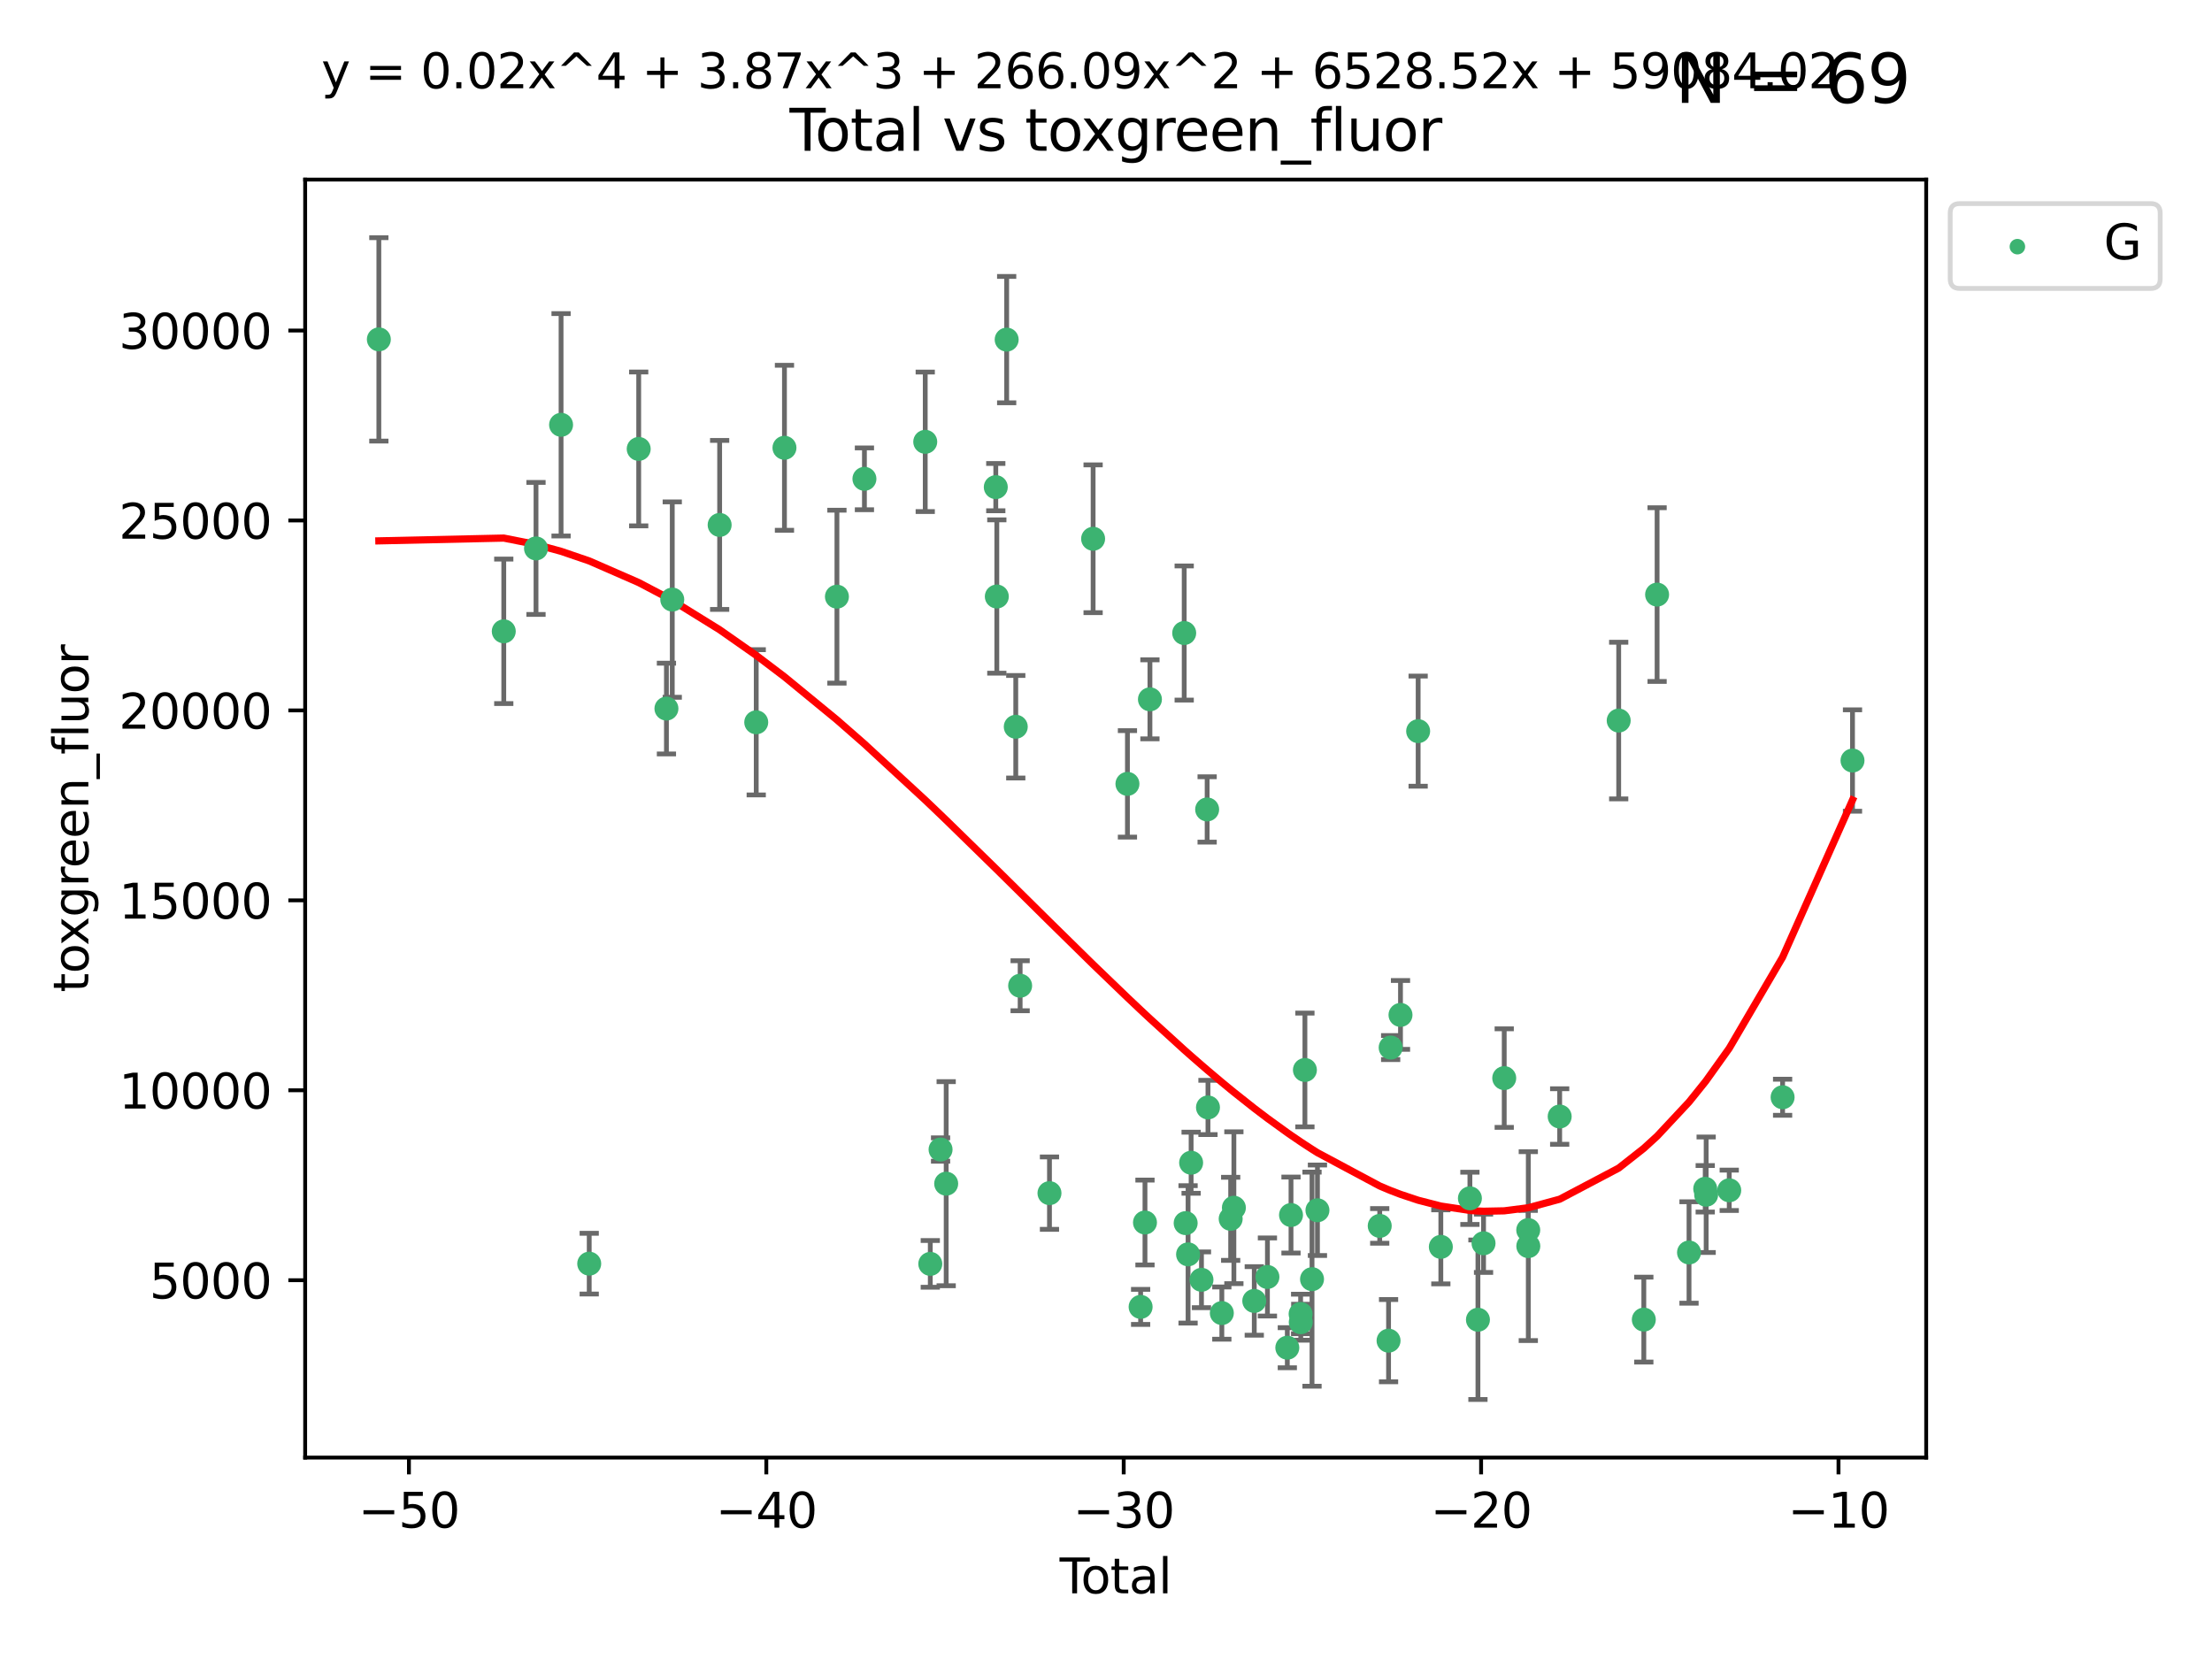 <?xml version="1.0" encoding="utf-8" standalone="no"?>
<!DOCTYPE svg PUBLIC "-//W3C//DTD SVG 1.1//EN"
  "http://www.w3.org/Graphics/SVG/1.1/DTD/svg11.dtd">
<svg xmlns:xlink="http://www.w3.org/1999/xlink" width="460.8pt" height="345.6pt" viewBox="0 0 460.8 345.6" xmlns="http://www.w3.org/2000/svg" version="1.1">
 <defs>
  <style type="text/css">*{stroke-linejoin: round; stroke-linecap: butt}</style>
 </defs>
 <g id="figure_1">
  <g id="patch_1">
   <path d="M 0 345.6 
L 460.8 345.6 
L 460.8 0 
L 0 0 
z
" style="fill: #ffffff"/>
  </g>
  <g id="axes_1">
   <g id="patch_2">
    <path d="M 63.571 303.64 
L 401.26 303.64 
L 401.26 37.411 
L 63.571 37.411 
z
" style="fill: #ffffff"/>
   </g>
   <g id="PathCollection_1">
    <defs>
     <path id="md98473742a" d="M 0 1.118 
C 0.297 1.118 0.581 1 0.791 0.791 
C 1 0.581 1.118 0.297 1.118 0 
C 1.118 -0.297 1 -0.581 0.791 -0.791 
C 0.581 -1 0.297 -1.118 0 -1.118 
C -0.297 -1.118 -0.581 -1 -0.791 -0.791 
C -1 -0.581 -1.118 -0.297 -1.118 0 
C -1.118 0.297 -1 0.581 -0.791 0.791 
C -0.581 1 -0.297 1.118 0 1.118 
z
" style="stroke: #3cb371"/>
    </defs>
    <g clip-path="url(#p6c7a9bb465)">
     <use xlink:href="#md98473742a" x="78.921" y="70.697" style="fill: #3cb371; stroke: #3cb371"/>
     <use xlink:href="#md98473742a" x="104.945" y="131.515" style="fill: #3cb371; stroke: #3cb371"/>
     <use xlink:href="#md98473742a" x="111.661" y="114.247" style="fill: #3cb371; stroke: #3cb371"/>
     <use xlink:href="#md98473742a" x="116.882" y="88.495" style="fill: #3cb371; stroke: #3cb371"/>
     <use xlink:href="#md98473742a" x="122.745" y="263.244" style="fill: #3cb371; stroke: #3cb371"/>
     <use xlink:href="#md98473742a" x="133.054" y="93.519" style="fill: #3cb371; stroke: #3cb371"/>
     <use xlink:href="#md98473742a" x="138.83" y="147.608" style="fill: #3cb371; stroke: #3cb371"/>
     <use xlink:href="#md98473742a" x="140.045" y="124.902" style="fill: #3cb371; stroke: #3cb371"/>
     <use xlink:href="#md98473742a" x="149.915" y="109.353" style="fill: #3cb371; stroke: #3cb371"/>
     <use xlink:href="#md98473742a" x="157.537" y="150.469" style="fill: #3cb371; stroke: #3cb371"/>
     <use xlink:href="#md98473742a" x="163.418" y="93.281" style="fill: #3cb371; stroke: #3cb371"/>
     <use xlink:href="#md98473742a" x="174.347" y="124.296" style="fill: #3cb371; stroke: #3cb371"/>
     <use xlink:href="#md98473742a" x="180.076" y="99.749" style="fill: #3cb371; stroke: #3cb371"/>
     <use xlink:href="#md98473742a" x="192.744" y="92.039" style="fill: #3cb371; stroke: #3cb371"/>
     <use xlink:href="#md98473742a" x="193.795" y="263.288" style="fill: #3cb371; stroke: #3cb371"/>
     <use xlink:href="#md98473742a" x="195.937" y="239.466" style="fill: #3cb371; stroke: #3cb371"/>
     <use xlink:href="#md98473742a" x="197.107" y="246.582" style="fill: #3cb371; stroke: #3cb371"/>
     <use xlink:href="#md98473742a" x="207.44" y="101.477" style="fill: #3cb371; stroke: #3cb371"/>
     <use xlink:href="#md98473742a" x="207.655" y="124.265" style="fill: #3cb371; stroke: #3cb371"/>
     <use xlink:href="#md98473742a" x="209.708" y="70.746" style="fill: #3cb371; stroke: #3cb371"/>
     <use xlink:href="#md98473742a" x="211.603" y="151.397" style="fill: #3cb371; stroke: #3cb371"/>
     <use xlink:href="#md98473742a" x="212.514" y="205.347" style="fill: #3cb371; stroke: #3cb371"/>
     <use xlink:href="#md98473742a" x="218.625" y="248.554" style="fill: #3cb371; stroke: #3cb371"/>
     <use xlink:href="#md98473742a" x="227.715" y="112.237" style="fill: #3cb371; stroke: #3cb371"/>
     <use xlink:href="#md98473742a" x="234.867" y="163.297" style="fill: #3cb371; stroke: #3cb371"/>
     <use xlink:href="#md98473742a" x="237.612" y="272.248" style="fill: #3cb371; stroke: #3cb371"/>
     <use xlink:href="#md98473742a" x="238.521" y="254.672" style="fill: #3cb371; stroke: #3cb371"/>
     <use xlink:href="#md98473742a" x="239.552" y="145.683" style="fill: #3cb371; stroke: #3cb371"/>
     <use xlink:href="#md98473742a" x="246.69" y="131.87" style="fill: #3cb371; stroke: #3cb371"/>
     <use xlink:href="#md98473742a" x="246.995" y="254.801" style="fill: #3cb371; stroke: #3cb371"/>
     <use xlink:href="#md98473742a" x="247.498" y="261.306" style="fill: #3cb371; stroke: #3cb371"/>
     <use xlink:href="#md98473742a" x="248.132" y="242.216" style="fill: #3cb371; stroke: #3cb371"/>
     <use xlink:href="#md98473742a" x="250.289" y="266.605" style="fill: #3cb371; stroke: #3cb371"/>
     <use xlink:href="#md98473742a" x="251.47" y="168.62" style="fill: #3cb371; stroke: #3cb371"/>
     <use xlink:href="#md98473742a" x="251.643" y="230.701" style="fill: #3cb371; stroke: #3cb371"/>
     <use xlink:href="#md98473742a" x="254.53" y="273.537" style="fill: #3cb371; stroke: #3cb371"/>
     <use xlink:href="#md98473742a" x="256.372" y="253.906" style="fill: #3cb371; stroke: #3cb371"/>
     <use xlink:href="#md98473742a" x="257.041" y="251.593" style="fill: #3cb371; stroke: #3cb371"/>
     <use xlink:href="#md98473742a" x="261.288" y="271.005" style="fill: #3cb371; stroke: #3cb371"/>
     <use xlink:href="#md98473742a" x="264.028" y="266.018" style="fill: #3cb371; stroke: #3cb371"/>
     <use xlink:href="#md98473742a" x="268.172" y="280.752" style="fill: #3cb371; stroke: #3cb371"/>
     <use xlink:href="#md98473742a" x="268.941" y="253.111" style="fill: #3cb371; stroke: #3cb371"/>
     <use xlink:href="#md98473742a" x="270.942" y="273.724" style="fill: #3cb371; stroke: #3cb371"/>
     <use xlink:href="#md98473742a" x="270.973" y="275.443" style="fill: #3cb371; stroke: #3cb371"/>
     <use xlink:href="#md98473742a" x="271.837" y="222.895" style="fill: #3cb371; stroke: #3cb371"/>
     <use xlink:href="#md98473742a" x="273.319" y="266.474" style="fill: #3cb371; stroke: #3cb371"/>
     <use xlink:href="#md98473742a" x="274.449" y="252.122" style="fill: #3cb371; stroke: #3cb371"/>
     <use xlink:href="#md98473742a" x="287.421" y="255.377" style="fill: #3cb371; stroke: #3cb371"/>
     <use xlink:href="#md98473742a" x="289.262" y="279.285" style="fill: #3cb371; stroke: #3cb371"/>
     <use xlink:href="#md98473742a" x="289.699" y="218.227" style="fill: #3cb371; stroke: #3cb371"/>
     <use xlink:href="#md98473742a" x="291.75" y="211.426" style="fill: #3cb371; stroke: #3cb371"/>
     <use xlink:href="#md98473742a" x="295.426" y="152.313" style="fill: #3cb371; stroke: #3cb371"/>
     <use xlink:href="#md98473742a" x="300.153" y="259.745" style="fill: #3cb371; stroke: #3cb371"/>
     <use xlink:href="#md98473742a" x="306.209" y="249.634" style="fill: #3cb371; stroke: #3cb371"/>
     <use xlink:href="#md98473742a" x="307.883" y="274.926" style="fill: #3cb371; stroke: #3cb371"/>
     <use xlink:href="#md98473742a" x="309.049" y="258.998" style="fill: #3cb371; stroke: #3cb371"/>
     <use xlink:href="#md98473742a" x="313.358" y="224.588" style="fill: #3cb371; stroke: #3cb371"/>
     <use xlink:href="#md98473742a" x="318.359" y="256.243" style="fill: #3cb371; stroke: #3cb371"/>
     <use xlink:href="#md98473742a" x="318.374" y="259.592" style="fill: #3cb371; stroke: #3cb371"/>
     <use xlink:href="#md98473742a" x="324.91" y="232.59" style="fill: #3cb371; stroke: #3cb371"/>
     <use xlink:href="#md98473742a" x="337.204" y="150.105" style="fill: #3cb371; stroke: #3cb371"/>
     <use xlink:href="#md98473742a" x="342.437" y="274.898" style="fill: #3cb371; stroke: #3cb371"/>
     <use xlink:href="#md98473742a" x="345.204" y="123.865" style="fill: #3cb371; stroke: #3cb371"/>
     <use xlink:href="#md98473742a" x="351.854" y="260.916" style="fill: #3cb371; stroke: #3cb371"/>
     <use xlink:href="#md98473742a" x="355.23" y="247.646" style="fill: #3cb371; stroke: #3cb371"/>
     <use xlink:href="#md98473742a" x="355.424" y="248.886" style="fill: #3cb371; stroke: #3cb371"/>
     <use xlink:href="#md98473742a" x="360.232" y="247.962" style="fill: #3cb371; stroke: #3cb371"/>
     <use xlink:href="#md98473742a" x="371.349" y="228.579" style="fill: #3cb371; stroke: #3cb371"/>
     <use xlink:href="#md98473742a" x="385.911" y="158.432" style="fill: #3cb371; stroke: #3cb371"/>
    </g>
   </g>
   <g id="matplotlib.axis_1">
    <g id="xtick_1">
     <g id="line2d_1">
      <defs>
       <path id="m7bd69ab873" d="M 0 0 
L 0 3.5 
" style="stroke: #000000; stroke-width: 0.8"/>
      </defs>
      <g>
       <use xlink:href="#m7bd69ab873" x="85.187" y="303.64" style="stroke: #000000; stroke-width: 0.8"/>
      </g>
     </g>
     <g id="text_1">
      <!-- −50 -->
      <g transform="translate(74.634 318.238)scale(0.1 -0.1)">
       <defs>
        <path id="DejaVuSans-2212" d="M 678 2272 
L 4684 2272 
L 4684 1741 
L 678 1741 
L 678 2272 
z
" transform="scale(0.016)"/>
        <path id="DejaVuSans-35" d="M 691 4666 
L 3169 4666 
L 3169 4134 
L 1269 4134 
L 1269 2991 
Q 1406 3038 1543 3061 
Q 1681 3084 1819 3084 
Q 2600 3084 3056 2656 
Q 3513 2228 3513 1497 
Q 3513 744 3044 326 
Q 2575 -91 1722 -91 
Q 1428 -91 1123 -41 
Q 819 9 494 109 
L 494 744 
Q 775 591 1075 516 
Q 1375 441 1709 441 
Q 2250 441 2565 725 
Q 2881 1009 2881 1497 
Q 2881 1984 2565 2268 
Q 2250 2553 1709 2553 
Q 1456 2553 1204 2497 
Q 953 2441 691 2322 
L 691 4666 
z
" transform="scale(0.016)"/>
        <path id="DejaVuSans-30" d="M 2034 4250 
Q 1547 4250 1301 3770 
Q 1056 3291 1056 2328 
Q 1056 1369 1301 889 
Q 1547 409 2034 409 
Q 2525 409 2770 889 
Q 3016 1369 3016 2328 
Q 3016 3291 2770 3770 
Q 2525 4250 2034 4250 
z
M 2034 4750 
Q 2819 4750 3233 4129 
Q 3647 3509 3647 2328 
Q 3647 1150 3233 529 
Q 2819 -91 2034 -91 
Q 1250 -91 836 529 
Q 422 1150 422 2328 
Q 422 3509 836 4129 
Q 1250 4750 2034 4750 
z
" transform="scale(0.016)"/>
       </defs>
       <use xlink:href="#DejaVuSans-2212"/>
       <use xlink:href="#DejaVuSans-35" x="83.789"/>
       <use xlink:href="#DejaVuSans-30" x="147.412"/>
      </g>
     </g>
    </g>
    <g id="xtick_2">
     <g id="line2d_2">
      <g>
       <use xlink:href="#m7bd69ab873" x="159.638" y="303.64" style="stroke: #000000; stroke-width: 0.8"/>
      </g>
     </g>
     <g id="text_2">
      <!-- −40 -->
      <g transform="translate(149.086 318.238)scale(0.1 -0.1)">
       <defs>
        <path id="DejaVuSans-34" d="M 2419 4116 
L 825 1625 
L 2419 1625 
L 2419 4116 
z
M 2253 4666 
L 3047 4666 
L 3047 1625 
L 3713 1625 
L 3713 1100 
L 3047 1100 
L 3047 0 
L 2419 0 
L 2419 1100 
L 313 1100 
L 313 1709 
L 2253 4666 
z
" transform="scale(0.016)"/>
       </defs>
       <use xlink:href="#DejaVuSans-2212"/>
       <use xlink:href="#DejaVuSans-34" x="83.789"/>
       <use xlink:href="#DejaVuSans-30" x="147.412"/>
      </g>
     </g>
    </g>
    <g id="xtick_3">
     <g id="line2d_3">
      <g>
       <use xlink:href="#m7bd69ab873" x="234.089" y="303.64" style="stroke: #000000; stroke-width: 0.8"/>
      </g>
     </g>
     <g id="text_3">
      <!-- −30 -->
      <g transform="translate(223.537 318.238)scale(0.1 -0.1)">
       <defs>
        <path id="DejaVuSans-33" d="M 2597 2516 
Q 3050 2419 3304 2112 
Q 3559 1806 3559 1356 
Q 3559 666 3084 287 
Q 2609 -91 1734 -91 
Q 1441 -91 1130 -33 
Q 819 25 488 141 
L 488 750 
Q 750 597 1062 519 
Q 1375 441 1716 441 
Q 2309 441 2620 675 
Q 2931 909 2931 1356 
Q 2931 1769 2642 2001 
Q 2353 2234 1838 2234 
L 1294 2234 
L 1294 2753 
L 1863 2753 
Q 2328 2753 2575 2939 
Q 2822 3125 2822 3475 
Q 2822 3834 2567 4026 
Q 2313 4219 1838 4219 
Q 1578 4219 1281 4162 
Q 984 4106 628 3988 
L 628 4550 
Q 988 4650 1302 4700 
Q 1616 4750 1894 4750 
Q 2613 4750 3031 4423 
Q 3450 4097 3450 3541 
Q 3450 3153 3228 2886 
Q 3006 2619 2597 2516 
z
" transform="scale(0.016)"/>
       </defs>
       <use xlink:href="#DejaVuSans-2212"/>
       <use xlink:href="#DejaVuSans-33" x="83.789"/>
       <use xlink:href="#DejaVuSans-30" x="147.412"/>
      </g>
     </g>
    </g>
    <g id="xtick_4">
     <g id="line2d_4">
      <g>
       <use xlink:href="#m7bd69ab873" x="308.541" y="303.64" style="stroke: #000000; stroke-width: 0.8"/>
      </g>
     </g>
     <g id="text_4">
      <!-- −20 -->
      <g transform="translate(297.988 318.238)scale(0.1 -0.1)">
       <defs>
        <path id="DejaVuSans-32" d="M 1228 531 
L 3431 531 
L 3431 0 
L 469 0 
L 469 531 
Q 828 903 1448 1529 
Q 2069 2156 2228 2338 
Q 2531 2678 2651 2914 
Q 2772 3150 2772 3378 
Q 2772 3750 2511 3984 
Q 2250 4219 1831 4219 
Q 1534 4219 1204 4116 
Q 875 4013 500 3803 
L 500 4441 
Q 881 4594 1212 4672 
Q 1544 4750 1819 4750 
Q 2544 4750 2975 4387 
Q 3406 4025 3406 3419 
Q 3406 3131 3298 2873 
Q 3191 2616 2906 2266 
Q 2828 2175 2409 1742 
Q 1991 1309 1228 531 
z
" transform="scale(0.016)"/>
       </defs>
       <use xlink:href="#DejaVuSans-2212"/>
       <use xlink:href="#DejaVuSans-32" x="83.789"/>
       <use xlink:href="#DejaVuSans-30" x="147.412"/>
      </g>
     </g>
    </g>
    <g id="xtick_5">
     <g id="line2d_5">
      <g>
       <use xlink:href="#m7bd69ab873" x="382.992" y="303.64" style="stroke: #000000; stroke-width: 0.8"/>
      </g>
     </g>
     <g id="text_5">
      <!-- −10 -->
      <g transform="translate(372.44 318.238)scale(0.1 -0.1)">
       <defs>
        <path id="DejaVuSans-31" d="M 794 531 
L 1825 531 
L 1825 4091 
L 703 3866 
L 703 4441 
L 1819 4666 
L 2450 4666 
L 2450 531 
L 3481 531 
L 3481 0 
L 794 0 
L 794 531 
z
" transform="scale(0.016)"/>
       </defs>
       <use xlink:href="#DejaVuSans-2212"/>
       <use xlink:href="#DejaVuSans-31" x="83.789"/>
       <use xlink:href="#DejaVuSans-30" x="147.412"/>
      </g>
     </g>
    </g>
    <g id="text_6">
     <!-- Total -->
     <g transform="translate(220.739 331.917)scale(0.1 -0.1)">
      <defs>
       <path id="DejaVuSans-54" d="M -19 4666 
L 3928 4666 
L 3928 4134 
L 2272 4134 
L 2272 0 
L 1638 0 
L 1638 4134 
L -19 4134 
L -19 4666 
z
" transform="scale(0.016)"/>
       <path id="DejaVuSans-6f" d="M 1959 3097 
Q 1497 3097 1228 2736 
Q 959 2375 959 1747 
Q 959 1119 1226 758 
Q 1494 397 1959 397 
Q 2419 397 2687 759 
Q 2956 1122 2956 1747 
Q 2956 2369 2687 2733 
Q 2419 3097 1959 3097 
z
M 1959 3584 
Q 2709 3584 3137 3096 
Q 3566 2609 3566 1747 
Q 3566 888 3137 398 
Q 2709 -91 1959 -91 
Q 1206 -91 779 398 
Q 353 888 353 1747 
Q 353 2609 779 3096 
Q 1206 3584 1959 3584 
z
" transform="scale(0.016)"/>
       <path id="DejaVuSans-74" d="M 1172 4494 
L 1172 3500 
L 2356 3500 
L 2356 3053 
L 1172 3053 
L 1172 1153 
Q 1172 725 1289 603 
Q 1406 481 1766 481 
L 2356 481 
L 2356 0 
L 1766 0 
Q 1100 0 847 248 
Q 594 497 594 1153 
L 594 3053 
L 172 3053 
L 172 3500 
L 594 3500 
L 594 4494 
L 1172 4494 
z
" transform="scale(0.016)"/>
       <path id="DejaVuSans-61" d="M 2194 1759 
Q 1497 1759 1228 1600 
Q 959 1441 959 1056 
Q 959 750 1161 570 
Q 1363 391 1709 391 
Q 2188 391 2477 730 
Q 2766 1069 2766 1631 
L 2766 1759 
L 2194 1759 
z
M 3341 1997 
L 3341 0 
L 2766 0 
L 2766 531 
Q 2569 213 2275 61 
Q 1981 -91 1556 -91 
Q 1019 -91 701 211 
Q 384 513 384 1019 
Q 384 1609 779 1909 
Q 1175 2209 1959 2209 
L 2766 2209 
L 2766 2266 
Q 2766 2663 2505 2880 
Q 2244 3097 1772 3097 
Q 1472 3097 1187 3025 
Q 903 2953 641 2809 
L 641 3341 
Q 956 3463 1253 3523 
Q 1550 3584 1831 3584 
Q 2591 3584 2966 3190 
Q 3341 2797 3341 1997 
z
" transform="scale(0.016)"/>
       <path id="DejaVuSans-6c" d="M 603 4863 
L 1178 4863 
L 1178 0 
L 603 0 
L 603 4863 
z
" transform="scale(0.016)"/>
      </defs>
      <use xlink:href="#DejaVuSans-54"/>
      <use xlink:href="#DejaVuSans-6f" x="44.084"/>
      <use xlink:href="#DejaVuSans-74" x="105.266"/>
      <use xlink:href="#DejaVuSans-61" x="144.475"/>
      <use xlink:href="#DejaVuSans-6c" x="205.754"/>
     </g>
    </g>
   </g>
   <g id="matplotlib.axis_2">
    <g id="ytick_1">
     <g id="line2d_6">
      <defs>
       <path id="mb1ea6921f2" d="M 0 0 
L -3.5 0 
" style="stroke: #000000; stroke-width: 0.8"/>
      </defs>
      <g>
       <use xlink:href="#mb1ea6921f2" x="63.571" y="266.693" style="stroke: #000000; stroke-width: 0.8"/>
      </g>
     </g>
     <g id="text_7">
      <!-- 5000 -->
      <g transform="translate(31.121 270.492)scale(0.1 -0.1)">
       <use xlink:href="#DejaVuSans-35"/>
       <use xlink:href="#DejaVuSans-30" x="63.623"/>
       <use xlink:href="#DejaVuSans-30" x="127.246"/>
       <use xlink:href="#DejaVuSans-30" x="190.869"/>
      </g>
     </g>
    </g>
    <g id="ytick_2">
     <g id="line2d_7">
      <g>
       <use xlink:href="#mb1ea6921f2" x="63.571" y="227.125" style="stroke: #000000; stroke-width: 0.8"/>
      </g>
     </g>
     <g id="text_8">
      <!-- 10000 -->
      <g transform="translate(24.759 230.924)scale(0.1 -0.1)">
       <use xlink:href="#DejaVuSans-31"/>
       <use xlink:href="#DejaVuSans-30" x="63.623"/>
       <use xlink:href="#DejaVuSans-30" x="127.246"/>
       <use xlink:href="#DejaVuSans-30" x="190.869"/>
       <use xlink:href="#DejaVuSans-30" x="254.492"/>
      </g>
     </g>
    </g>
    <g id="ytick_3">
     <g id="line2d_8">
      <g>
       <use xlink:href="#mb1ea6921f2" x="63.571" y="187.557" style="stroke: #000000; stroke-width: 0.8"/>
      </g>
     </g>
     <g id="text_9">
      <!-- 15000 -->
      <g transform="translate(24.759 191.356)scale(0.1 -0.1)">
       <use xlink:href="#DejaVuSans-31"/>
       <use xlink:href="#DejaVuSans-35" x="63.623"/>
       <use xlink:href="#DejaVuSans-30" x="127.246"/>
       <use xlink:href="#DejaVuSans-30" x="190.869"/>
       <use xlink:href="#DejaVuSans-30" x="254.492"/>
      </g>
     </g>
    </g>
    <g id="ytick_4">
     <g id="line2d_9">
      <g>
       <use xlink:href="#mb1ea6921f2" x="63.571" y="147.989" style="stroke: #000000; stroke-width: 0.8"/>
      </g>
     </g>
     <g id="text_10">
      <!-- 20000 -->
      <g transform="translate(24.759 151.788)scale(0.1 -0.1)">
       <use xlink:href="#DejaVuSans-32"/>
       <use xlink:href="#DejaVuSans-30" x="63.623"/>
       <use xlink:href="#DejaVuSans-30" x="127.246"/>
       <use xlink:href="#DejaVuSans-30" x="190.869"/>
       <use xlink:href="#DejaVuSans-30" x="254.492"/>
      </g>
     </g>
    </g>
    <g id="ytick_5">
     <g id="line2d_10">
      <g>
       <use xlink:href="#mb1ea6921f2" x="63.571" y="108.421" style="stroke: #000000; stroke-width: 0.8"/>
      </g>
     </g>
     <g id="text_11">
      <!-- 25000 -->
      <g transform="translate(24.759 112.22)scale(0.1 -0.1)">
       <use xlink:href="#DejaVuSans-32"/>
       <use xlink:href="#DejaVuSans-35" x="63.623"/>
       <use xlink:href="#DejaVuSans-30" x="127.246"/>
       <use xlink:href="#DejaVuSans-30" x="190.869"/>
       <use xlink:href="#DejaVuSans-30" x="254.492"/>
      </g>
     </g>
    </g>
    <g id="ytick_6">
     <g id="line2d_11">
      <g>
       <use xlink:href="#mb1ea6921f2" x="63.571" y="68.853" style="stroke: #000000; stroke-width: 0.8"/>
      </g>
     </g>
     <g id="text_12">
      <!-- 30000 -->
      <g transform="translate(24.759 72.652)scale(0.1 -0.1)">
       <use xlink:href="#DejaVuSans-33"/>
       <use xlink:href="#DejaVuSans-30" x="63.623"/>
       <use xlink:href="#DejaVuSans-30" x="127.246"/>
       <use xlink:href="#DejaVuSans-30" x="190.869"/>
       <use xlink:href="#DejaVuSans-30" x="254.492"/>
      </g>
     </g>
    </g>
    <g id="text_13">
     <!-- toxgreen_fluor -->
     <g transform="translate(18.401 206.72)rotate(-90)scale(0.1 -0.1)">
      <defs>
       <path id="DejaVuSans-78" d="M 3513 3500 
L 2247 1797 
L 3578 0 
L 2900 0 
L 1881 1375 
L 863 0 
L 184 0 
L 1544 1831 
L 300 3500 
L 978 3500 
L 1906 2253 
L 2834 3500 
L 3513 3500 
z
" transform="scale(0.016)"/>
       <path id="DejaVuSans-67" d="M 2906 1791 
Q 2906 2416 2648 2759 
Q 2391 3103 1925 3103 
Q 1463 3103 1205 2759 
Q 947 2416 947 1791 
Q 947 1169 1205 825 
Q 1463 481 1925 481 
Q 2391 481 2648 825 
Q 2906 1169 2906 1791 
z
M 3481 434 
Q 3481 -459 3084 -895 
Q 2688 -1331 1869 -1331 
Q 1566 -1331 1297 -1286 
Q 1028 -1241 775 -1147 
L 775 -588 
Q 1028 -725 1275 -790 
Q 1522 -856 1778 -856 
Q 2344 -856 2625 -561 
Q 2906 -266 2906 331 
L 2906 616 
Q 2728 306 2450 153 
Q 2172 0 1784 0 
Q 1141 0 747 490 
Q 353 981 353 1791 
Q 353 2603 747 3093 
Q 1141 3584 1784 3584 
Q 2172 3584 2450 3431 
Q 2728 3278 2906 2969 
L 2906 3500 
L 3481 3500 
L 3481 434 
z
" transform="scale(0.016)"/>
       <path id="DejaVuSans-72" d="M 2631 2963 
Q 2534 3019 2420 3045 
Q 2306 3072 2169 3072 
Q 1681 3072 1420 2755 
Q 1159 2438 1159 1844 
L 1159 0 
L 581 0 
L 581 3500 
L 1159 3500 
L 1159 2956 
Q 1341 3275 1631 3429 
Q 1922 3584 2338 3584 
Q 2397 3584 2469 3576 
Q 2541 3569 2628 3553 
L 2631 2963 
z
" transform="scale(0.016)"/>
       <path id="DejaVuSans-65" d="M 3597 1894 
L 3597 1613 
L 953 1613 
Q 991 1019 1311 708 
Q 1631 397 2203 397 
Q 2534 397 2845 478 
Q 3156 559 3463 722 
L 3463 178 
Q 3153 47 2828 -22 
Q 2503 -91 2169 -91 
Q 1331 -91 842 396 
Q 353 884 353 1716 
Q 353 2575 817 3079 
Q 1281 3584 2069 3584 
Q 2775 3584 3186 3129 
Q 3597 2675 3597 1894 
z
M 3022 2063 
Q 3016 2534 2758 2815 
Q 2500 3097 2075 3097 
Q 1594 3097 1305 2825 
Q 1016 2553 972 2059 
L 3022 2063 
z
" transform="scale(0.016)"/>
       <path id="DejaVuSans-6e" d="M 3513 2113 
L 3513 0 
L 2938 0 
L 2938 2094 
Q 2938 2591 2744 2837 
Q 2550 3084 2163 3084 
Q 1697 3084 1428 2787 
Q 1159 2491 1159 1978 
L 1159 0 
L 581 0 
L 581 3500 
L 1159 3500 
L 1159 2956 
Q 1366 3272 1645 3428 
Q 1925 3584 2291 3584 
Q 2894 3584 3203 3211 
Q 3513 2838 3513 2113 
z
" transform="scale(0.016)"/>
       <path id="DejaVuSans-5f" d="M 3263 -1063 
L 3263 -1509 
L -63 -1509 
L -63 -1063 
L 3263 -1063 
z
" transform="scale(0.016)"/>
       <path id="DejaVuSans-66" d="M 2375 4863 
L 2375 4384 
L 1825 4384 
Q 1516 4384 1395 4259 
Q 1275 4134 1275 3809 
L 1275 3500 
L 2222 3500 
L 2222 3053 
L 1275 3053 
L 1275 0 
L 697 0 
L 697 3053 
L 147 3053 
L 147 3500 
L 697 3500 
L 697 3744 
Q 697 4328 969 4595 
Q 1241 4863 1831 4863 
L 2375 4863 
z
" transform="scale(0.016)"/>
       <path id="DejaVuSans-75" d="M 544 1381 
L 544 3500 
L 1119 3500 
L 1119 1403 
Q 1119 906 1312 657 
Q 1506 409 1894 409 
Q 2359 409 2629 706 
Q 2900 1003 2900 1516 
L 2900 3500 
L 3475 3500 
L 3475 0 
L 2900 0 
L 2900 538 
Q 2691 219 2414 64 
Q 2138 -91 1772 -91 
Q 1169 -91 856 284 
Q 544 659 544 1381 
z
M 1991 3584 
L 1991 3584 
z
" transform="scale(0.016)"/>
      </defs>
      <use xlink:href="#DejaVuSans-74"/>
      <use xlink:href="#DejaVuSans-6f" x="39.209"/>
      <use xlink:href="#DejaVuSans-78" x="97.266"/>
      <use xlink:href="#DejaVuSans-67" x="156.445"/>
      <use xlink:href="#DejaVuSans-72" x="219.922"/>
      <use xlink:href="#DejaVuSans-65" x="258.785"/>
      <use xlink:href="#DejaVuSans-65" x="320.309"/>
      <use xlink:href="#DejaVuSans-6e" x="381.832"/>
      <use xlink:href="#DejaVuSans-5f" x="445.211"/>
      <use xlink:href="#DejaVuSans-66" x="495.211"/>
      <use xlink:href="#DejaVuSans-6c" x="530.416"/>
      <use xlink:href="#DejaVuSans-75" x="558.199"/>
      <use xlink:href="#DejaVuSans-6f" x="621.578"/>
      <use xlink:href="#DejaVuSans-72" x="682.76"/>
     </g>
    </g>
   </g>
   <g id="LineCollection_1">
    <path d="M 78.921 91.882 
L 78.921 49.513 
" clip-path="url(#p6c7a9bb465)" style="fill: none; stroke: #696969"/>
    <path d="M 104.945 146.565 
L 104.945 116.466 
" clip-path="url(#p6c7a9bb465)" style="fill: none; stroke: #696969"/>
    <path d="M 111.661 128.001 
L 111.661 100.493 
" clip-path="url(#p6c7a9bb465)" style="fill: none; stroke: #696969"/>
    <path d="M 116.882 111.658 
L 116.882 65.332 
" clip-path="url(#p6c7a9bb465)" style="fill: none; stroke: #696969"/>
    <path d="M 122.745 269.569 
L 122.745 256.919 
" clip-path="url(#p6c7a9bb465)" style="fill: none; stroke: #696969"/>
    <path d="M 133.054 109.546 
L 133.054 77.492 
" clip-path="url(#p6c7a9bb465)" style="fill: none; stroke: #696969"/>
    <path d="M 138.83 157.063 
L 138.83 138.153 
" clip-path="url(#p6c7a9bb465)" style="fill: none; stroke: #696969"/>
    <path d="M 140.045 145.257 
L 140.045 104.548 
" clip-path="url(#p6c7a9bb465)" style="fill: none; stroke: #696969"/>
    <path d="M 149.915 126.956 
L 149.915 91.751 
" clip-path="url(#p6c7a9bb465)" style="fill: none; stroke: #696969"/>
    <path d="M 157.537 165.597 
L 157.537 135.341 
" clip-path="url(#p6c7a9bb465)" style="fill: none; stroke: #696969"/>
    <path d="M 163.418 110.469 
L 163.418 76.093 
" clip-path="url(#p6c7a9bb465)" style="fill: none; stroke: #696969"/>
    <path d="M 174.347 142.309 
L 174.347 106.282 
" clip-path="url(#p6c7a9bb465)" style="fill: none; stroke: #696969"/>
    <path d="M 180.076 106.185 
L 180.076 93.313 
" clip-path="url(#p6c7a9bb465)" style="fill: none; stroke: #696969"/>
    <path d="M 192.744 106.568 
L 192.744 77.509 
" clip-path="url(#p6c7a9bb465)" style="fill: none; stroke: #696969"/>
    <path d="M 193.795 268.154 
L 193.795 258.423 
" clip-path="url(#p6c7a9bb465)" style="fill: none; stroke: #696969"/>
    <path d="M 195.937 241.903 
L 195.937 237.028 
" clip-path="url(#p6c7a9bb465)" style="fill: none; stroke: #696969"/>
    <path d="M 197.107 267.841 
L 197.107 225.323 
" clip-path="url(#p6c7a9bb465)" style="fill: none; stroke: #696969"/>
    <path d="M 207.44 106.404 
L 207.44 96.549 
" clip-path="url(#p6c7a9bb465)" style="fill: none; stroke: #696969"/>
    <path d="M 207.655 140.234 
L 207.655 108.295 
" clip-path="url(#p6c7a9bb465)" style="fill: none; stroke: #696969"/>
    <path d="M 209.708 83.907 
L 209.708 57.586 
" clip-path="url(#p6c7a9bb465)" style="fill: none; stroke: #696969"/>
    <path d="M 211.603 162.075 
L 211.603 140.718 
" clip-path="url(#p6c7a9bb465)" style="fill: none; stroke: #696969"/>
    <path d="M 212.514 210.557 
L 212.514 200.138 
" clip-path="url(#p6c7a9bb465)" style="fill: none; stroke: #696969"/>
    <path d="M 218.625 256.094 
L 218.625 241.014 
" clip-path="url(#p6c7a9bb465)" style="fill: none; stroke: #696969"/>
    <path d="M 227.715 127.633 
L 227.715 96.841 
" clip-path="url(#p6c7a9bb465)" style="fill: none; stroke: #696969"/>
    <path d="M 234.867 174.387 
L 234.867 152.207 
" clip-path="url(#p6c7a9bb465)" style="fill: none; stroke: #696969"/>
    <path d="M 237.612 275.902 
L 237.612 268.594 
" clip-path="url(#p6c7a9bb465)" style="fill: none; stroke: #696969"/>
    <path d="M 238.521 263.511 
L 238.521 245.832 
" clip-path="url(#p6c7a9bb465)" style="fill: none; stroke: #696969"/>
    <path d="M 239.552 153.913 
L 239.552 137.454 
" clip-path="url(#p6c7a9bb465)" style="fill: none; stroke: #696969"/>
    <path d="M 246.69 145.838 
L 246.69 117.901 
" clip-path="url(#p6c7a9bb465)" style="fill: none; stroke: #696969"/>
    <path d="M 246.995 255.473 
L 246.995 254.128 
" clip-path="url(#p6c7a9bb465)" style="fill: none; stroke: #696969"/>
    <path d="M 247.498 275.619 
L 247.498 246.993 
" clip-path="url(#p6c7a9bb465)" style="fill: none; stroke: #696969"/>
    <path d="M 248.132 248.578 
L 248.132 235.854 
" clip-path="url(#p6c7a9bb465)" style="fill: none; stroke: #696969"/>
    <path d="M 250.289 272.414 
L 250.289 260.795 
" clip-path="url(#p6c7a9bb465)" style="fill: none; stroke: #696969"/>
    <path d="M 251.47 175.427 
L 251.47 161.813 
" clip-path="url(#p6c7a9bb465)" style="fill: none; stroke: #696969"/>
    <path d="M 251.643 236.35 
L 251.643 225.052 
" clip-path="url(#p6c7a9bb465)" style="fill: none; stroke: #696969"/>
    <path d="M 254.53 278.977 
L 254.53 268.098 
" clip-path="url(#p6c7a9bb465)" style="fill: none; stroke: #696969"/>
    <path d="M 256.372 262.559 
L 256.372 245.252 
" clip-path="url(#p6c7a9bb465)" style="fill: none; stroke: #696969"/>
    <path d="M 257.041 267.408 
L 257.041 235.778 
" clip-path="url(#p6c7a9bb465)" style="fill: none; stroke: #696969"/>
    <path d="M 261.288 278.145 
L 261.288 263.865 
" clip-path="url(#p6c7a9bb465)" style="fill: none; stroke: #696969"/>
    <path d="M 264.028 274.149 
L 264.028 257.888 
" clip-path="url(#p6c7a9bb465)" style="fill: none; stroke: #696969"/>
    <path d="M 268.172 284.926 
L 268.172 276.579 
" clip-path="url(#p6c7a9bb465)" style="fill: none; stroke: #696969"/>
    <path d="M 268.941 261.024 
L 268.941 245.199 
" clip-path="url(#p6c7a9bb465)" style="fill: none; stroke: #696969"/>
    <path d="M 270.942 277.841 
L 270.942 269.608 
" clip-path="url(#p6c7a9bb465)" style="fill: none; stroke: #696969"/>
    <path d="M 270.973 279.191 
L 270.973 271.695 
" clip-path="url(#p6c7a9bb465)" style="fill: none; stroke: #696969"/>
    <path d="M 271.837 234.745 
L 271.837 211.045 
" clip-path="url(#p6c7a9bb465)" style="fill: none; stroke: #696969"/>
    <path d="M 273.319 288.774 
L 273.319 244.174 
" clip-path="url(#p6c7a9bb465)" style="fill: none; stroke: #696969"/>
    <path d="M 274.449 261.548 
L 274.449 242.697 
" clip-path="url(#p6c7a9bb465)" style="fill: none; stroke: #696969"/>
    <path d="M 287.421 258.984 
L 287.421 251.77 
" clip-path="url(#p6c7a9bb465)" style="fill: none; stroke: #696969"/>
    <path d="M 289.262 287.854 
L 289.262 270.717 
" clip-path="url(#p6c7a9bb465)" style="fill: none; stroke: #696969"/>
    <path d="M 289.699 220.73 
L 289.699 215.723 
" clip-path="url(#p6c7a9bb465)" style="fill: none; stroke: #696969"/>
    <path d="M 291.75 218.596 
L 291.75 204.256 
" clip-path="url(#p6c7a9bb465)" style="fill: none; stroke: #696969"/>
    <path d="M 295.426 163.784 
L 295.426 140.842 
" clip-path="url(#p6c7a9bb465)" style="fill: none; stroke: #696969"/>
    <path d="M 300.153 267.457 
L 300.153 252.032 
" clip-path="url(#p6c7a9bb465)" style="fill: none; stroke: #696969"/>
    <path d="M 306.209 255.075 
L 306.209 244.193 
" clip-path="url(#p6c7a9bb465)" style="fill: none; stroke: #696969"/>
    <path d="M 307.883 291.539 
L 307.883 258.313 
" clip-path="url(#p6c7a9bb465)" style="fill: none; stroke: #696969"/>
    <path d="M 309.049 265.074 
L 309.049 252.922 
" clip-path="url(#p6c7a9bb465)" style="fill: none; stroke: #696969"/>
    <path d="M 313.358 234.857 
L 313.358 214.32 
" clip-path="url(#p6c7a9bb465)" style="fill: none; stroke: #696969"/>
    <path d="M 318.359 260.333 
L 318.359 252.153 
" clip-path="url(#p6c7a9bb465)" style="fill: none; stroke: #696969"/>
    <path d="M 318.374 279.266 
L 318.374 239.918 
" clip-path="url(#p6c7a9bb465)" style="fill: none; stroke: #696969"/>
    <path d="M 324.91 238.376 
L 324.91 226.803 
" clip-path="url(#p6c7a9bb465)" style="fill: none; stroke: #696969"/>
    <path d="M 337.204 166.419 
L 337.204 133.792 
" clip-path="url(#p6c7a9bb465)" style="fill: none; stroke: #696969"/>
    <path d="M 342.437 283.742 
L 342.437 266.054 
" clip-path="url(#p6c7a9bb465)" style="fill: none; stroke: #696969"/>
    <path d="M 345.204 141.959 
L 345.204 105.771 
" clip-path="url(#p6c7a9bb465)" style="fill: none; stroke: #696969"/>
    <path d="M 351.854 271.48 
L 351.854 250.353 
" clip-path="url(#p6c7a9bb465)" style="fill: none; stroke: #696969"/>
    <path d="M 355.23 252.489 
L 355.23 242.802 
" clip-path="url(#p6c7a9bb465)" style="fill: none; stroke: #696969"/>
    <path d="M 355.424 260.915 
L 355.424 236.858 
" clip-path="url(#p6c7a9bb465)" style="fill: none; stroke: #696969"/>
    <path d="M 360.232 252.169 
L 360.232 243.756 
" clip-path="url(#p6c7a9bb465)" style="fill: none; stroke: #696969"/>
    <path d="M 371.349 232.339 
L 371.349 224.819 
" clip-path="url(#p6c7a9bb465)" style="fill: none; stroke: #696969"/>
    <path d="M 385.911 168.993 
L 385.911 147.871 
" clip-path="url(#p6c7a9bb465)" style="fill: none; stroke: #696969"/>
   </g>
   <g id="line2d_12">
    <defs>
     <path id="m1c0ee5358e" d="M 2 0 
L -2 -0 
" style="stroke: #696969"/>
    </defs>
    <g clip-path="url(#p6c7a9bb465)">
     <use xlink:href="#m1c0ee5358e" x="78.921" y="91.882" style="fill: #696969; stroke: #696969"/>
     <use xlink:href="#m1c0ee5358e" x="104.945" y="146.565" style="fill: #696969; stroke: #696969"/>
     <use xlink:href="#m1c0ee5358e" x="111.661" y="128.001" style="fill: #696969; stroke: #696969"/>
     <use xlink:href="#m1c0ee5358e" x="116.882" y="111.658" style="fill: #696969; stroke: #696969"/>
     <use xlink:href="#m1c0ee5358e" x="122.745" y="269.569" style="fill: #696969; stroke: #696969"/>
     <use xlink:href="#m1c0ee5358e" x="133.054" y="109.546" style="fill: #696969; stroke: #696969"/>
     <use xlink:href="#m1c0ee5358e" x="138.83" y="157.063" style="fill: #696969; stroke: #696969"/>
     <use xlink:href="#m1c0ee5358e" x="140.045" y="145.257" style="fill: #696969; stroke: #696969"/>
     <use xlink:href="#m1c0ee5358e" x="149.915" y="126.956" style="fill: #696969; stroke: #696969"/>
     <use xlink:href="#m1c0ee5358e" x="157.537" y="165.597" style="fill: #696969; stroke: #696969"/>
     <use xlink:href="#m1c0ee5358e" x="163.418" y="110.469" style="fill: #696969; stroke: #696969"/>
     <use xlink:href="#m1c0ee5358e" x="174.347" y="142.309" style="fill: #696969; stroke: #696969"/>
     <use xlink:href="#m1c0ee5358e" x="180.076" y="106.185" style="fill: #696969; stroke: #696969"/>
     <use xlink:href="#m1c0ee5358e" x="192.744" y="106.568" style="fill: #696969; stroke: #696969"/>
     <use xlink:href="#m1c0ee5358e" x="193.795" y="268.154" style="fill: #696969; stroke: #696969"/>
     <use xlink:href="#m1c0ee5358e" x="195.937" y="241.903" style="fill: #696969; stroke: #696969"/>
     <use xlink:href="#m1c0ee5358e" x="197.107" y="267.841" style="fill: #696969; stroke: #696969"/>
     <use xlink:href="#m1c0ee5358e" x="207.44" y="106.404" style="fill: #696969; stroke: #696969"/>
     <use xlink:href="#m1c0ee5358e" x="207.655" y="140.234" style="fill: #696969; stroke: #696969"/>
     <use xlink:href="#m1c0ee5358e" x="209.708" y="83.907" style="fill: #696969; stroke: #696969"/>
     <use xlink:href="#m1c0ee5358e" x="211.603" y="162.075" style="fill: #696969; stroke: #696969"/>
     <use xlink:href="#m1c0ee5358e" x="212.514" y="210.557" style="fill: #696969; stroke: #696969"/>
     <use xlink:href="#m1c0ee5358e" x="218.625" y="256.094" style="fill: #696969; stroke: #696969"/>
     <use xlink:href="#m1c0ee5358e" x="227.715" y="127.633" style="fill: #696969; stroke: #696969"/>
     <use xlink:href="#m1c0ee5358e" x="234.867" y="174.387" style="fill: #696969; stroke: #696969"/>
     <use xlink:href="#m1c0ee5358e" x="237.612" y="275.902" style="fill: #696969; stroke: #696969"/>
     <use xlink:href="#m1c0ee5358e" x="238.521" y="263.511" style="fill: #696969; stroke: #696969"/>
     <use xlink:href="#m1c0ee5358e" x="239.552" y="153.913" style="fill: #696969; stroke: #696969"/>
     <use xlink:href="#m1c0ee5358e" x="246.69" y="145.838" style="fill: #696969; stroke: #696969"/>
     <use xlink:href="#m1c0ee5358e" x="246.995" y="255.473" style="fill: #696969; stroke: #696969"/>
     <use xlink:href="#m1c0ee5358e" x="247.498" y="275.619" style="fill: #696969; stroke: #696969"/>
     <use xlink:href="#m1c0ee5358e" x="248.132" y="248.578" style="fill: #696969; stroke: #696969"/>
     <use xlink:href="#m1c0ee5358e" x="250.289" y="272.414" style="fill: #696969; stroke: #696969"/>
     <use xlink:href="#m1c0ee5358e" x="251.47" y="175.427" style="fill: #696969; stroke: #696969"/>
     <use xlink:href="#m1c0ee5358e" x="251.643" y="236.35" style="fill: #696969; stroke: #696969"/>
     <use xlink:href="#m1c0ee5358e" x="254.53" y="278.977" style="fill: #696969; stroke: #696969"/>
     <use xlink:href="#m1c0ee5358e" x="256.372" y="262.559" style="fill: #696969; stroke: #696969"/>
     <use xlink:href="#m1c0ee5358e" x="257.041" y="267.408" style="fill: #696969; stroke: #696969"/>
     <use xlink:href="#m1c0ee5358e" x="261.288" y="278.145" style="fill: #696969; stroke: #696969"/>
     <use xlink:href="#m1c0ee5358e" x="264.028" y="274.149" style="fill: #696969; stroke: #696969"/>
     <use xlink:href="#m1c0ee5358e" x="268.172" y="284.926" style="fill: #696969; stroke: #696969"/>
     <use xlink:href="#m1c0ee5358e" x="268.941" y="261.024" style="fill: #696969; stroke: #696969"/>
     <use xlink:href="#m1c0ee5358e" x="270.942" y="277.841" style="fill: #696969; stroke: #696969"/>
     <use xlink:href="#m1c0ee5358e" x="270.973" y="279.191" style="fill: #696969; stroke: #696969"/>
     <use xlink:href="#m1c0ee5358e" x="271.837" y="234.745" style="fill: #696969; stroke: #696969"/>
     <use xlink:href="#m1c0ee5358e" x="273.319" y="288.774" style="fill: #696969; stroke: #696969"/>
     <use xlink:href="#m1c0ee5358e" x="274.449" y="261.548" style="fill: #696969; stroke: #696969"/>
     <use xlink:href="#m1c0ee5358e" x="287.421" y="258.984" style="fill: #696969; stroke: #696969"/>
     <use xlink:href="#m1c0ee5358e" x="289.262" y="287.854" style="fill: #696969; stroke: #696969"/>
     <use xlink:href="#m1c0ee5358e" x="289.699" y="220.73" style="fill: #696969; stroke: #696969"/>
     <use xlink:href="#m1c0ee5358e" x="291.75" y="218.596" style="fill: #696969; stroke: #696969"/>
     <use xlink:href="#m1c0ee5358e" x="295.426" y="163.784" style="fill: #696969; stroke: #696969"/>
     <use xlink:href="#m1c0ee5358e" x="300.153" y="267.457" style="fill: #696969; stroke: #696969"/>
     <use xlink:href="#m1c0ee5358e" x="306.209" y="255.075" style="fill: #696969; stroke: #696969"/>
     <use xlink:href="#m1c0ee5358e" x="307.883" y="291.539" style="fill: #696969; stroke: #696969"/>
     <use xlink:href="#m1c0ee5358e" x="309.049" y="265.074" style="fill: #696969; stroke: #696969"/>
     <use xlink:href="#m1c0ee5358e" x="313.358" y="234.857" style="fill: #696969; stroke: #696969"/>
     <use xlink:href="#m1c0ee5358e" x="318.359" y="260.333" style="fill: #696969; stroke: #696969"/>
     <use xlink:href="#m1c0ee5358e" x="318.374" y="279.266" style="fill: #696969; stroke: #696969"/>
     <use xlink:href="#m1c0ee5358e" x="324.91" y="238.376" style="fill: #696969; stroke: #696969"/>
     <use xlink:href="#m1c0ee5358e" x="337.204" y="166.419" style="fill: #696969; stroke: #696969"/>
     <use xlink:href="#m1c0ee5358e" x="342.437" y="283.742" style="fill: #696969; stroke: #696969"/>
     <use xlink:href="#m1c0ee5358e" x="345.204" y="141.959" style="fill: #696969; stroke: #696969"/>
     <use xlink:href="#m1c0ee5358e" x="351.854" y="271.48" style="fill: #696969; stroke: #696969"/>
     <use xlink:href="#m1c0ee5358e" x="355.23" y="252.489" style="fill: #696969; stroke: #696969"/>
     <use xlink:href="#m1c0ee5358e" x="355.424" y="260.915" style="fill: #696969; stroke: #696969"/>
     <use xlink:href="#m1c0ee5358e" x="360.232" y="252.169" style="fill: #696969; stroke: #696969"/>
     <use xlink:href="#m1c0ee5358e" x="371.349" y="232.339" style="fill: #696969; stroke: #696969"/>
     <use xlink:href="#m1c0ee5358e" x="385.911" y="168.993" style="fill: #696969; stroke: #696969"/>
    </g>
   </g>
   <g id="line2d_13">
    <g clip-path="url(#p6c7a9bb465)">
     <use xlink:href="#m1c0ee5358e" x="78.921" y="49.513" style="fill: #696969; stroke: #696969"/>
     <use xlink:href="#m1c0ee5358e" x="104.945" y="116.466" style="fill: #696969; stroke: #696969"/>
     <use xlink:href="#m1c0ee5358e" x="111.661" y="100.493" style="fill: #696969; stroke: #696969"/>
     <use xlink:href="#m1c0ee5358e" x="116.882" y="65.332" style="fill: #696969; stroke: #696969"/>
     <use xlink:href="#m1c0ee5358e" x="122.745" y="256.919" style="fill: #696969; stroke: #696969"/>
     <use xlink:href="#m1c0ee5358e" x="133.054" y="77.492" style="fill: #696969; stroke: #696969"/>
     <use xlink:href="#m1c0ee5358e" x="138.83" y="138.153" style="fill: #696969; stroke: #696969"/>
     <use xlink:href="#m1c0ee5358e" x="140.045" y="104.548" style="fill: #696969; stroke: #696969"/>
     <use xlink:href="#m1c0ee5358e" x="149.915" y="91.751" style="fill: #696969; stroke: #696969"/>
     <use xlink:href="#m1c0ee5358e" x="157.537" y="135.341" style="fill: #696969; stroke: #696969"/>
     <use xlink:href="#m1c0ee5358e" x="163.418" y="76.093" style="fill: #696969; stroke: #696969"/>
     <use xlink:href="#m1c0ee5358e" x="174.347" y="106.282" style="fill: #696969; stroke: #696969"/>
     <use xlink:href="#m1c0ee5358e" x="180.076" y="93.313" style="fill: #696969; stroke: #696969"/>
     <use xlink:href="#m1c0ee5358e" x="192.744" y="77.509" style="fill: #696969; stroke: #696969"/>
     <use xlink:href="#m1c0ee5358e" x="193.795" y="258.423" style="fill: #696969; stroke: #696969"/>
     <use xlink:href="#m1c0ee5358e" x="195.937" y="237.028" style="fill: #696969; stroke: #696969"/>
     <use xlink:href="#m1c0ee5358e" x="197.107" y="225.323" style="fill: #696969; stroke: #696969"/>
     <use xlink:href="#m1c0ee5358e" x="207.44" y="96.549" style="fill: #696969; stroke: #696969"/>
     <use xlink:href="#m1c0ee5358e" x="207.655" y="108.295" style="fill: #696969; stroke: #696969"/>
     <use xlink:href="#m1c0ee5358e" x="209.708" y="57.586" style="fill: #696969; stroke: #696969"/>
     <use xlink:href="#m1c0ee5358e" x="211.603" y="140.718" style="fill: #696969; stroke: #696969"/>
     <use xlink:href="#m1c0ee5358e" x="212.514" y="200.138" style="fill: #696969; stroke: #696969"/>
     <use xlink:href="#m1c0ee5358e" x="218.625" y="241.014" style="fill: #696969; stroke: #696969"/>
     <use xlink:href="#m1c0ee5358e" x="227.715" y="96.841" style="fill: #696969; stroke: #696969"/>
     <use xlink:href="#m1c0ee5358e" x="234.867" y="152.207" style="fill: #696969; stroke: #696969"/>
     <use xlink:href="#m1c0ee5358e" x="237.612" y="268.594" style="fill: #696969; stroke: #696969"/>
     <use xlink:href="#m1c0ee5358e" x="238.521" y="245.832" style="fill: #696969; stroke: #696969"/>
     <use xlink:href="#m1c0ee5358e" x="239.552" y="137.454" style="fill: #696969; stroke: #696969"/>
     <use xlink:href="#m1c0ee5358e" x="246.69" y="117.901" style="fill: #696969; stroke: #696969"/>
     <use xlink:href="#m1c0ee5358e" x="246.995" y="254.128" style="fill: #696969; stroke: #696969"/>
     <use xlink:href="#m1c0ee5358e" x="247.498" y="246.993" style="fill: #696969; stroke: #696969"/>
     <use xlink:href="#m1c0ee5358e" x="248.132" y="235.854" style="fill: #696969; stroke: #696969"/>
     <use xlink:href="#m1c0ee5358e" x="250.289" y="260.795" style="fill: #696969; stroke: #696969"/>
     <use xlink:href="#m1c0ee5358e" x="251.47" y="161.813" style="fill: #696969; stroke: #696969"/>
     <use xlink:href="#m1c0ee5358e" x="251.643" y="225.052" style="fill: #696969; stroke: #696969"/>
     <use xlink:href="#m1c0ee5358e" x="254.53" y="268.098" style="fill: #696969; stroke: #696969"/>
     <use xlink:href="#m1c0ee5358e" x="256.372" y="245.252" style="fill: #696969; stroke: #696969"/>
     <use xlink:href="#m1c0ee5358e" x="257.041" y="235.778" style="fill: #696969; stroke: #696969"/>
     <use xlink:href="#m1c0ee5358e" x="261.288" y="263.865" style="fill: #696969; stroke: #696969"/>
     <use xlink:href="#m1c0ee5358e" x="264.028" y="257.888" style="fill: #696969; stroke: #696969"/>
     <use xlink:href="#m1c0ee5358e" x="268.172" y="276.579" style="fill: #696969; stroke: #696969"/>
     <use xlink:href="#m1c0ee5358e" x="268.941" y="245.199" style="fill: #696969; stroke: #696969"/>
     <use xlink:href="#m1c0ee5358e" x="270.942" y="269.608" style="fill: #696969; stroke: #696969"/>
     <use xlink:href="#m1c0ee5358e" x="270.973" y="271.695" style="fill: #696969; stroke: #696969"/>
     <use xlink:href="#m1c0ee5358e" x="271.837" y="211.045" style="fill: #696969; stroke: #696969"/>
     <use xlink:href="#m1c0ee5358e" x="273.319" y="244.174" style="fill: #696969; stroke: #696969"/>
     <use xlink:href="#m1c0ee5358e" x="274.449" y="242.697" style="fill: #696969; stroke: #696969"/>
     <use xlink:href="#m1c0ee5358e" x="287.421" y="251.77" style="fill: #696969; stroke: #696969"/>
     <use xlink:href="#m1c0ee5358e" x="289.262" y="270.717" style="fill: #696969; stroke: #696969"/>
     <use xlink:href="#m1c0ee5358e" x="289.699" y="215.723" style="fill: #696969; stroke: #696969"/>
     <use xlink:href="#m1c0ee5358e" x="291.75" y="204.256" style="fill: #696969; stroke: #696969"/>
     <use xlink:href="#m1c0ee5358e" x="295.426" y="140.842" style="fill: #696969; stroke: #696969"/>
     <use xlink:href="#m1c0ee5358e" x="300.153" y="252.032" style="fill: #696969; stroke: #696969"/>
     <use xlink:href="#m1c0ee5358e" x="306.209" y="244.193" style="fill: #696969; stroke: #696969"/>
     <use xlink:href="#m1c0ee5358e" x="307.883" y="258.313" style="fill: #696969; stroke: #696969"/>
     <use xlink:href="#m1c0ee5358e" x="309.049" y="252.922" style="fill: #696969; stroke: #696969"/>
     <use xlink:href="#m1c0ee5358e" x="313.358" y="214.32" style="fill: #696969; stroke: #696969"/>
     <use xlink:href="#m1c0ee5358e" x="318.359" y="252.153" style="fill: #696969; stroke: #696969"/>
     <use xlink:href="#m1c0ee5358e" x="318.374" y="239.918" style="fill: #696969; stroke: #696969"/>
     <use xlink:href="#m1c0ee5358e" x="324.91" y="226.803" style="fill: #696969; stroke: #696969"/>
     <use xlink:href="#m1c0ee5358e" x="337.204" y="133.792" style="fill: #696969; stroke: #696969"/>
     <use xlink:href="#m1c0ee5358e" x="342.437" y="266.054" style="fill: #696969; stroke: #696969"/>
     <use xlink:href="#m1c0ee5358e" x="345.204" y="105.771" style="fill: #696969; stroke: #696969"/>
     <use xlink:href="#m1c0ee5358e" x="351.854" y="250.353" style="fill: #696969; stroke: #696969"/>
     <use xlink:href="#m1c0ee5358e" x="355.23" y="242.802" style="fill: #696969; stroke: #696969"/>
     <use xlink:href="#m1c0ee5358e" x="355.424" y="236.858" style="fill: #696969; stroke: #696969"/>
     <use xlink:href="#m1c0ee5358e" x="360.232" y="243.756" style="fill: #696969; stroke: #696969"/>
     <use xlink:href="#m1c0ee5358e" x="371.349" y="224.819" style="fill: #696969; stroke: #696969"/>
     <use xlink:href="#m1c0ee5358e" x="385.911" y="147.871" style="fill: #696969; stroke: #696969"/>
    </g>
   </g>
   <g id="line2d_14">
    <path d="M 78.921 112.67 
L 104.945 112.092 
L 111.661 113.421 
L 116.882 114.85 
L 122.745 116.854 
L 133.054 121.357 
L 138.83 124.396 
L 140.045 125.08 
L 149.915 131.188 
L 157.537 136.528 
L 163.418 140.986 
L 174.347 149.961 
L 180.076 154.977 
L 192.744 166.669 
L 193.795 167.669 
L 195.937 169.72 
L 197.107 170.846 
L 207.44 180.935 
L 207.655 181.147 
L 209.708 183.173 
L 211.603 185.046 
L 212.514 185.948 
L 218.625 191.993 
L 227.715 200.918 
L 234.867 207.801 
L 237.612 210.394 
L 238.521 211.244 
L 239.552 212.205 
L 246.69 218.702 
L 246.995 218.972 
L 247.498 219.418 
L 248.132 219.977 
L 250.289 221.858 
L 251.47 222.874 
L 251.643 223.022 
L 254.53 225.458 
L 256.372 226.977 
L 257.041 227.522 
L 261.288 230.885 
L 264.028 232.964 
L 268.172 235.96 
L 268.941 236.495 
L 270.942 237.855 
L 270.973 237.876 
L 271.837 238.448 
L 273.319 239.409 
L 274.449 240.123 
L 287.421 247.061 
L 289.262 247.839 
L 289.699 248.016 
L 291.75 248.802 
L 295.426 250.028 
L 300.153 251.243 
L 306.209 252.159 
L 307.883 252.278 
L 309.049 252.325 
L 313.358 252.238 
L 318.359 251.596 
L 318.374 251.593 
L 324.91 249.817 
L 337.204 243.335 
L 342.437 239.218 
L 345.204 236.689 
L 351.854 229.571 
L 355.23 225.37 
L 355.424 225.116 
L 360.232 218.384 
L 371.349 199.402 
L 385.911 166.666 
" clip-path="url(#p6c7a9bb465)" style="fill: none; stroke: #ff0000; stroke-width: 1.5; stroke-linecap: square"/>
   </g>
   <g id="line2d_15">
    <defs>
     <path id="m6e45a24e8b" d="M 0 2 
C 0.53 2 1.039 1.789 1.414 1.414 
C 1.789 1.039 2 0.53 2 0 
C 2 -0.53 1.789 -1.039 1.414 -1.414 
C 1.039 -1.789 0.53 -2 0 -2 
C -0.53 -2 -1.039 -1.789 -1.414 -1.414 
C -1.789 -1.039 -2 -0.53 -2 0 
C -2 0.53 -1.789 1.039 -1.414 1.414 
C -1.039 1.789 -0.53 2 0 2 
z
" style="stroke: #3cb371"/>
    </defs>
    <g clip-path="url(#p6c7a9bb465)">
     <use xlink:href="#m6e45a24e8b" x="78.921" y="70.697" style="fill: #3cb371; stroke: #3cb371"/>
     <use xlink:href="#m6e45a24e8b" x="104.945" y="131.515" style="fill: #3cb371; stroke: #3cb371"/>
     <use xlink:href="#m6e45a24e8b" x="111.661" y="114.247" style="fill: #3cb371; stroke: #3cb371"/>
     <use xlink:href="#m6e45a24e8b" x="116.882" y="88.495" style="fill: #3cb371; stroke: #3cb371"/>
     <use xlink:href="#m6e45a24e8b" x="122.745" y="263.244" style="fill: #3cb371; stroke: #3cb371"/>
     <use xlink:href="#m6e45a24e8b" x="133.054" y="93.519" style="fill: #3cb371; stroke: #3cb371"/>
     <use xlink:href="#m6e45a24e8b" x="138.83" y="147.608" style="fill: #3cb371; stroke: #3cb371"/>
     <use xlink:href="#m6e45a24e8b" x="140.045" y="124.902" style="fill: #3cb371; stroke: #3cb371"/>
     <use xlink:href="#m6e45a24e8b" x="149.915" y="109.353" style="fill: #3cb371; stroke: #3cb371"/>
     <use xlink:href="#m6e45a24e8b" x="157.537" y="150.469" style="fill: #3cb371; stroke: #3cb371"/>
     <use xlink:href="#m6e45a24e8b" x="163.418" y="93.281" style="fill: #3cb371; stroke: #3cb371"/>
     <use xlink:href="#m6e45a24e8b" x="174.347" y="124.296" style="fill: #3cb371; stroke: #3cb371"/>
     <use xlink:href="#m6e45a24e8b" x="180.076" y="99.749" style="fill: #3cb371; stroke: #3cb371"/>
     <use xlink:href="#m6e45a24e8b" x="192.744" y="92.039" style="fill: #3cb371; stroke: #3cb371"/>
     <use xlink:href="#m6e45a24e8b" x="193.795" y="263.288" style="fill: #3cb371; stroke: #3cb371"/>
     <use xlink:href="#m6e45a24e8b" x="195.937" y="239.466" style="fill: #3cb371; stroke: #3cb371"/>
     <use xlink:href="#m6e45a24e8b" x="197.107" y="246.582" style="fill: #3cb371; stroke: #3cb371"/>
     <use xlink:href="#m6e45a24e8b" x="207.44" y="101.477" style="fill: #3cb371; stroke: #3cb371"/>
     <use xlink:href="#m6e45a24e8b" x="207.655" y="124.265" style="fill: #3cb371; stroke: #3cb371"/>
     <use xlink:href="#m6e45a24e8b" x="209.708" y="70.746" style="fill: #3cb371; stroke: #3cb371"/>
     <use xlink:href="#m6e45a24e8b" x="211.603" y="151.397" style="fill: #3cb371; stroke: #3cb371"/>
     <use xlink:href="#m6e45a24e8b" x="212.514" y="205.347" style="fill: #3cb371; stroke: #3cb371"/>
     <use xlink:href="#m6e45a24e8b" x="218.625" y="248.554" style="fill: #3cb371; stroke: #3cb371"/>
     <use xlink:href="#m6e45a24e8b" x="227.715" y="112.237" style="fill: #3cb371; stroke: #3cb371"/>
     <use xlink:href="#m6e45a24e8b" x="234.867" y="163.297" style="fill: #3cb371; stroke: #3cb371"/>
     <use xlink:href="#m6e45a24e8b" x="237.612" y="272.248" style="fill: #3cb371; stroke: #3cb371"/>
     <use xlink:href="#m6e45a24e8b" x="238.521" y="254.672" style="fill: #3cb371; stroke: #3cb371"/>
     <use xlink:href="#m6e45a24e8b" x="239.552" y="145.683" style="fill: #3cb371; stroke: #3cb371"/>
     <use xlink:href="#m6e45a24e8b" x="246.69" y="131.87" style="fill: #3cb371; stroke: #3cb371"/>
     <use xlink:href="#m6e45a24e8b" x="246.995" y="254.801" style="fill: #3cb371; stroke: #3cb371"/>
     <use xlink:href="#m6e45a24e8b" x="247.498" y="261.306" style="fill: #3cb371; stroke: #3cb371"/>
     <use xlink:href="#m6e45a24e8b" x="248.132" y="242.216" style="fill: #3cb371; stroke: #3cb371"/>
     <use xlink:href="#m6e45a24e8b" x="250.289" y="266.605" style="fill: #3cb371; stroke: #3cb371"/>
     <use xlink:href="#m6e45a24e8b" x="251.47" y="168.62" style="fill: #3cb371; stroke: #3cb371"/>
     <use xlink:href="#m6e45a24e8b" x="251.643" y="230.701" style="fill: #3cb371; stroke: #3cb371"/>
     <use xlink:href="#m6e45a24e8b" x="254.53" y="273.537" style="fill: #3cb371; stroke: #3cb371"/>
     <use xlink:href="#m6e45a24e8b" x="256.372" y="253.906" style="fill: #3cb371; stroke: #3cb371"/>
     <use xlink:href="#m6e45a24e8b" x="257.041" y="251.593" style="fill: #3cb371; stroke: #3cb371"/>
     <use xlink:href="#m6e45a24e8b" x="261.288" y="271.005" style="fill: #3cb371; stroke: #3cb371"/>
     <use xlink:href="#m6e45a24e8b" x="264.028" y="266.018" style="fill: #3cb371; stroke: #3cb371"/>
     <use xlink:href="#m6e45a24e8b" x="268.172" y="280.752" style="fill: #3cb371; stroke: #3cb371"/>
     <use xlink:href="#m6e45a24e8b" x="268.941" y="253.111" style="fill: #3cb371; stroke: #3cb371"/>
     <use xlink:href="#m6e45a24e8b" x="270.942" y="273.724" style="fill: #3cb371; stroke: #3cb371"/>
     <use xlink:href="#m6e45a24e8b" x="270.973" y="275.443" style="fill: #3cb371; stroke: #3cb371"/>
     <use xlink:href="#m6e45a24e8b" x="271.837" y="222.895" style="fill: #3cb371; stroke: #3cb371"/>
     <use xlink:href="#m6e45a24e8b" x="273.319" y="266.474" style="fill: #3cb371; stroke: #3cb371"/>
     <use xlink:href="#m6e45a24e8b" x="274.449" y="252.122" style="fill: #3cb371; stroke: #3cb371"/>
     <use xlink:href="#m6e45a24e8b" x="287.421" y="255.377" style="fill: #3cb371; stroke: #3cb371"/>
     <use xlink:href="#m6e45a24e8b" x="289.262" y="279.285" style="fill: #3cb371; stroke: #3cb371"/>
     <use xlink:href="#m6e45a24e8b" x="289.699" y="218.227" style="fill: #3cb371; stroke: #3cb371"/>
     <use xlink:href="#m6e45a24e8b" x="291.75" y="211.426" style="fill: #3cb371; stroke: #3cb371"/>
     <use xlink:href="#m6e45a24e8b" x="295.426" y="152.313" style="fill: #3cb371; stroke: #3cb371"/>
     <use xlink:href="#m6e45a24e8b" x="300.153" y="259.745" style="fill: #3cb371; stroke: #3cb371"/>
     <use xlink:href="#m6e45a24e8b" x="306.209" y="249.634" style="fill: #3cb371; stroke: #3cb371"/>
     <use xlink:href="#m6e45a24e8b" x="307.883" y="274.926" style="fill: #3cb371; stroke: #3cb371"/>
     <use xlink:href="#m6e45a24e8b" x="309.049" y="258.998" style="fill: #3cb371; stroke: #3cb371"/>
     <use xlink:href="#m6e45a24e8b" x="313.358" y="224.588" style="fill: #3cb371; stroke: #3cb371"/>
     <use xlink:href="#m6e45a24e8b" x="318.359" y="256.243" style="fill: #3cb371; stroke: #3cb371"/>
     <use xlink:href="#m6e45a24e8b" x="318.374" y="259.592" style="fill: #3cb371; stroke: #3cb371"/>
     <use xlink:href="#m6e45a24e8b" x="324.91" y="232.59" style="fill: #3cb371; stroke: #3cb371"/>
     <use xlink:href="#m6e45a24e8b" x="337.204" y="150.105" style="fill: #3cb371; stroke: #3cb371"/>
     <use xlink:href="#m6e45a24e8b" x="342.437" y="274.898" style="fill: #3cb371; stroke: #3cb371"/>
     <use xlink:href="#m6e45a24e8b" x="345.204" y="123.865" style="fill: #3cb371; stroke: #3cb371"/>
     <use xlink:href="#m6e45a24e8b" x="351.854" y="260.916" style="fill: #3cb371; stroke: #3cb371"/>
     <use xlink:href="#m6e45a24e8b" x="355.23" y="247.646" style="fill: #3cb371; stroke: #3cb371"/>
     <use xlink:href="#m6e45a24e8b" x="355.424" y="248.886" style="fill: #3cb371; stroke: #3cb371"/>
     <use xlink:href="#m6e45a24e8b" x="360.232" y="247.962" style="fill: #3cb371; stroke: #3cb371"/>
     <use xlink:href="#m6e45a24e8b" x="371.349" y="228.579" style="fill: #3cb371; stroke: #3cb371"/>
     <use xlink:href="#m6e45a24e8b" x="385.911" y="158.432" style="fill: #3cb371; stroke: #3cb371"/>
    </g>
   </g>
   <g id="patch_3">
    <path d="M 63.571 303.64 
L 63.571 37.411 
" style="fill: none; stroke: #000000; stroke-width: 0.8; stroke-linejoin: miter; stroke-linecap: square"/>
   </g>
   <g id="patch_4">
    <path d="M 401.26 303.64 
L 401.26 37.411 
" style="fill: none; stroke: #000000; stroke-width: 0.8; stroke-linejoin: miter; stroke-linecap: square"/>
   </g>
   <g id="patch_5">
    <path d="M 63.571 303.64 
L 401.26 303.64 
" style="fill: none; stroke: #000000; stroke-width: 0.8; stroke-linejoin: miter; stroke-linecap: square"/>
   </g>
   <g id="patch_6">
    <path d="M 63.571 37.411 
L 401.26 37.411 
" style="fill: none; stroke: #000000; stroke-width: 0.8; stroke-linejoin: miter; stroke-linecap: square"/>
   </g>
   <g id="text_14">
    <!-- N = 69 -->
    <g transform="translate(348.964 21.426)scale(0.14 -0.14)">
     <defs>
      <path id="DejaVuSans-4e" d="M 628 4666 
L 1478 4666 
L 3547 763 
L 3547 4666 
L 4159 4666 
L 4159 0 
L 3309 0 
L 1241 3903 
L 1241 0 
L 628 0 
L 628 4666 
z
" transform="scale(0.016)"/>
      <path id="DejaVuSans-20" transform="scale(0.016)"/>
      <path id="DejaVuSans-3d" d="M 678 2906 
L 4684 2906 
L 4684 2381 
L 678 2381 
L 678 2906 
z
M 678 1631 
L 4684 1631 
L 4684 1100 
L 678 1100 
L 678 1631 
z
" transform="scale(0.016)"/>
      <path id="DejaVuSans-36" d="M 2113 2584 
Q 1688 2584 1439 2293 
Q 1191 2003 1191 1497 
Q 1191 994 1439 701 
Q 1688 409 2113 409 
Q 2538 409 2786 701 
Q 3034 994 3034 1497 
Q 3034 2003 2786 2293 
Q 2538 2584 2113 2584 
z
M 3366 4563 
L 3366 3988 
Q 3128 4100 2886 4159 
Q 2644 4219 2406 4219 
Q 1781 4219 1451 3797 
Q 1122 3375 1075 2522 
Q 1259 2794 1537 2939 
Q 1816 3084 2150 3084 
Q 2853 3084 3261 2657 
Q 3669 2231 3669 1497 
Q 3669 778 3244 343 
Q 2819 -91 2113 -91 
Q 1303 -91 875 529 
Q 447 1150 447 2328 
Q 447 3434 972 4092 
Q 1497 4750 2381 4750 
Q 2619 4750 2861 4703 
Q 3103 4656 3366 4563 
z
" transform="scale(0.016)"/>
      <path id="DejaVuSans-39" d="M 703 97 
L 703 672 
Q 941 559 1184 500 
Q 1428 441 1663 441 
Q 2288 441 2617 861 
Q 2947 1281 2994 2138 
Q 2813 1869 2534 1725 
Q 2256 1581 1919 1581 
Q 1219 1581 811 2004 
Q 403 2428 403 3163 
Q 403 3881 828 4315 
Q 1253 4750 1959 4750 
Q 2769 4750 3195 4129 
Q 3622 3509 3622 2328 
Q 3622 1225 3098 567 
Q 2575 -91 1691 -91 
Q 1453 -91 1209 -44 
Q 966 3 703 97 
z
M 1959 2075 
Q 2384 2075 2632 2365 
Q 2881 2656 2881 3163 
Q 2881 3666 2632 3958 
Q 2384 4250 1959 4250 
Q 1534 4250 1286 3958 
Q 1038 3666 1038 3163 
Q 1038 2656 1286 2365 
Q 1534 2075 1959 2075 
z
" transform="scale(0.016)"/>
     </defs>
     <use xlink:href="#DejaVuSans-4e"/>
     <use xlink:href="#DejaVuSans-20" x="74.805"/>
     <use xlink:href="#DejaVuSans-3d" x="106.592"/>
     <use xlink:href="#DejaVuSans-20" x="190.381"/>
     <use xlink:href="#DejaVuSans-36" x="222.168"/>
     <use xlink:href="#DejaVuSans-39" x="285.791"/>
    </g>
   </g>
   <g id="text_15">
    <!-- y = 0.02x^4 + 3.87x^3 + 266.09x^2 + 6528.52x + 59084.02 -->
    <g transform="translate(66.948 18.387)scale(0.1 -0.1)">
     <defs>
      <path id="DejaVuSans-79" d="M 2059 -325 
Q 1816 -950 1584 -1140 
Q 1353 -1331 966 -1331 
L 506 -1331 
L 506 -850 
L 844 -850 
Q 1081 -850 1212 -737 
Q 1344 -625 1503 -206 
L 1606 56 
L 191 3500 
L 800 3500 
L 1894 763 
L 2988 3500 
L 3597 3500 
L 2059 -325 
z
" transform="scale(0.016)"/>
      <path id="DejaVuSans-2e" d="M 684 794 
L 1344 794 
L 1344 0 
L 684 0 
L 684 794 
z
" transform="scale(0.016)"/>
      <path id="DejaVuSans-5e" d="M 2988 4666 
L 4684 2925 
L 4056 2925 
L 2681 4159 
L 1306 2925 
L 678 2925 
L 2375 4666 
L 2988 4666 
z
" transform="scale(0.016)"/>
      <path id="DejaVuSans-2b" d="M 2944 4013 
L 2944 2272 
L 4684 2272 
L 4684 1741 
L 2944 1741 
L 2944 0 
L 2419 0 
L 2419 1741 
L 678 1741 
L 678 2272 
L 2419 2272 
L 2419 4013 
L 2944 4013 
z
" transform="scale(0.016)"/>
      <path id="DejaVuSans-38" d="M 2034 2216 
Q 1584 2216 1326 1975 
Q 1069 1734 1069 1313 
Q 1069 891 1326 650 
Q 1584 409 2034 409 
Q 2484 409 2743 651 
Q 3003 894 3003 1313 
Q 3003 1734 2745 1975 
Q 2488 2216 2034 2216 
z
M 1403 2484 
Q 997 2584 770 2862 
Q 544 3141 544 3541 
Q 544 4100 942 4425 
Q 1341 4750 2034 4750 
Q 2731 4750 3128 4425 
Q 3525 4100 3525 3541 
Q 3525 3141 3298 2862 
Q 3072 2584 2669 2484 
Q 3125 2378 3379 2068 
Q 3634 1759 3634 1313 
Q 3634 634 3220 271 
Q 2806 -91 2034 -91 
Q 1263 -91 848 271 
Q 434 634 434 1313 
Q 434 1759 690 2068 
Q 947 2378 1403 2484 
z
M 1172 3481 
Q 1172 3119 1398 2916 
Q 1625 2713 2034 2713 
Q 2441 2713 2670 2916 
Q 2900 3119 2900 3481 
Q 2900 3844 2670 4047 
Q 2441 4250 2034 4250 
Q 1625 4250 1398 4047 
Q 1172 3844 1172 3481 
z
" transform="scale(0.016)"/>
      <path id="DejaVuSans-37" d="M 525 4666 
L 3525 4666 
L 3525 4397 
L 1831 0 
L 1172 0 
L 2766 4134 
L 525 4134 
L 525 4666 
z
" transform="scale(0.016)"/>
     </defs>
     <use xlink:href="#DejaVuSans-79"/>
     <use xlink:href="#DejaVuSans-20" x="59.18"/>
     <use xlink:href="#DejaVuSans-3d" x="90.967"/>
     <use xlink:href="#DejaVuSans-20" x="174.756"/>
     <use xlink:href="#DejaVuSans-30" x="206.543"/>
     <use xlink:href="#DejaVuSans-2e" x="270.166"/>
     <use xlink:href="#DejaVuSans-30" x="301.953"/>
     <use xlink:href="#DejaVuSans-32" x="365.576"/>
     <use xlink:href="#DejaVuSans-78" x="429.199"/>
     <use xlink:href="#DejaVuSans-5e" x="488.379"/>
     <use xlink:href="#DejaVuSans-34" x="572.168"/>
     <use xlink:href="#DejaVuSans-20" x="635.791"/>
     <use xlink:href="#DejaVuSans-2b" x="667.578"/>
     <use xlink:href="#DejaVuSans-20" x="751.367"/>
     <use xlink:href="#DejaVuSans-33" x="783.154"/>
     <use xlink:href="#DejaVuSans-2e" x="846.777"/>
     <use xlink:href="#DejaVuSans-38" x="878.564"/>
     <use xlink:href="#DejaVuSans-37" x="942.188"/>
     <use xlink:href="#DejaVuSans-78" x="1005.811"/>
     <use xlink:href="#DejaVuSans-5e" x="1064.99"/>
     <use xlink:href="#DejaVuSans-33" x="1148.779"/>
     <use xlink:href="#DejaVuSans-20" x="1212.402"/>
     <use xlink:href="#DejaVuSans-2b" x="1244.189"/>
     <use xlink:href="#DejaVuSans-20" x="1327.979"/>
     <use xlink:href="#DejaVuSans-32" x="1359.766"/>
     <use xlink:href="#DejaVuSans-36" x="1423.389"/>
     <use xlink:href="#DejaVuSans-36" x="1487.012"/>
     <use xlink:href="#DejaVuSans-2e" x="1550.635"/>
     <use xlink:href="#DejaVuSans-30" x="1582.422"/>
     <use xlink:href="#DejaVuSans-39" x="1646.045"/>
     <use xlink:href="#DejaVuSans-78" x="1709.668"/>
     <use xlink:href="#DejaVuSans-5e" x="1768.848"/>
     <use xlink:href="#DejaVuSans-32" x="1852.637"/>
     <use xlink:href="#DejaVuSans-20" x="1916.26"/>
     <use xlink:href="#DejaVuSans-2b" x="1948.047"/>
     <use xlink:href="#DejaVuSans-20" x="2031.836"/>
     <use xlink:href="#DejaVuSans-36" x="2063.623"/>
     <use xlink:href="#DejaVuSans-35" x="2127.246"/>
     <use xlink:href="#DejaVuSans-32" x="2190.869"/>
     <use xlink:href="#DejaVuSans-38" x="2254.492"/>
     <use xlink:href="#DejaVuSans-2e" x="2318.115"/>
     <use xlink:href="#DejaVuSans-35" x="2349.902"/>
     <use xlink:href="#DejaVuSans-32" x="2413.525"/>
     <use xlink:href="#DejaVuSans-78" x="2477.148"/>
     <use xlink:href="#DejaVuSans-20" x="2536.328"/>
     <use xlink:href="#DejaVuSans-2b" x="2568.115"/>
     <use xlink:href="#DejaVuSans-20" x="2651.904"/>
     <use xlink:href="#DejaVuSans-35" x="2683.691"/>
     <use xlink:href="#DejaVuSans-39" x="2747.314"/>
     <use xlink:href="#DejaVuSans-30" x="2810.938"/>
     <use xlink:href="#DejaVuSans-38" x="2874.561"/>
     <use xlink:href="#DejaVuSans-34" x="2938.184"/>
     <use xlink:href="#DejaVuSans-2e" x="3001.807"/>
     <use xlink:href="#DejaVuSans-30" x="3033.594"/>
     <use xlink:href="#DejaVuSans-32" x="3097.217"/>
    </g>
   </g>
   <g id="text_16">
    <!-- Total vs toxgreen_fluor -->
    <g transform="translate(164.48 31.411)scale(0.12 -0.12)">
     <defs>
      <path id="DejaVuSans-76" d="M 191 3500 
L 800 3500 
L 1894 563 
L 2988 3500 
L 3597 3500 
L 2284 0 
L 1503 0 
L 191 3500 
z
" transform="scale(0.016)"/>
      <path id="DejaVuSans-73" d="M 2834 3397 
L 2834 2853 
Q 2591 2978 2328 3040 
Q 2066 3103 1784 3103 
Q 1356 3103 1142 2972 
Q 928 2841 928 2578 
Q 928 2378 1081 2264 
Q 1234 2150 1697 2047 
L 1894 2003 
Q 2506 1872 2764 1633 
Q 3022 1394 3022 966 
Q 3022 478 2636 193 
Q 2250 -91 1575 -91 
Q 1294 -91 989 -36 
Q 684 19 347 128 
L 347 722 
Q 666 556 975 473 
Q 1284 391 1588 391 
Q 1994 391 2212 530 
Q 2431 669 2431 922 
Q 2431 1156 2273 1281 
Q 2116 1406 1581 1522 
L 1381 1569 
Q 847 1681 609 1914 
Q 372 2147 372 2553 
Q 372 3047 722 3315 
Q 1072 3584 1716 3584 
Q 2034 3584 2315 3537 
Q 2597 3491 2834 3397 
z
" transform="scale(0.016)"/>
     </defs>
     <use xlink:href="#DejaVuSans-54"/>
     <use xlink:href="#DejaVuSans-6f" x="44.084"/>
     <use xlink:href="#DejaVuSans-74" x="105.266"/>
     <use xlink:href="#DejaVuSans-61" x="144.475"/>
     <use xlink:href="#DejaVuSans-6c" x="205.754"/>
     <use xlink:href="#DejaVuSans-20" x="233.537"/>
     <use xlink:href="#DejaVuSans-76" x="265.324"/>
     <use xlink:href="#DejaVuSans-73" x="324.504"/>
     <use xlink:href="#DejaVuSans-20" x="376.604"/>
     <use xlink:href="#DejaVuSans-74" x="408.391"/>
     <use xlink:href="#DejaVuSans-6f" x="447.6"/>
     <use xlink:href="#DejaVuSans-78" x="505.656"/>
     <use xlink:href="#DejaVuSans-67" x="564.836"/>
     <use xlink:href="#DejaVuSans-72" x="628.312"/>
     <use xlink:href="#DejaVuSans-65" x="667.176"/>
     <use xlink:href="#DejaVuSans-65" x="728.699"/>
     <use xlink:href="#DejaVuSans-6e" x="790.223"/>
     <use xlink:href="#DejaVuSans-5f" x="853.602"/>
     <use xlink:href="#DejaVuSans-66" x="903.602"/>
     <use xlink:href="#DejaVuSans-6c" x="938.807"/>
     <use xlink:href="#DejaVuSans-75" x="966.59"/>
     <use xlink:href="#DejaVuSans-6f" x="1029.969"/>
     <use xlink:href="#DejaVuSans-72" x="1091.15"/>
    </g>
   </g>
   <g id="legend_1">
    <g id="patch_7">
     <path d="M 408.26 60.089 
L 448.008 60.089 
Q 450.008 60.089 450.008 58.089 
L 450.008 44.411 
Q 450.008 42.411 448.008 42.411 
L 408.26 42.411 
Q 406.26 42.411 406.26 44.411 
L 406.26 58.089 
Q 406.26 60.089 408.26 60.089 
z
" style="fill: #ffffff; opacity: 0.8; stroke: #cccccc; stroke-linejoin: miter"/>
    </g>
    <g id="PathCollection_2">
     <g>
      <use xlink:href="#md98473742a" x="420.26" y="51.385" style="fill: #3cb371; stroke: #3cb371"/>
     </g>
    </g>
    <g id="text_17">
     <!-- G -->
     <g transform="translate(438.26 54.01)scale(0.1 -0.1)">
      <defs>
       <path id="DejaVuSans-47" d="M 3809 666 
L 3809 1919 
L 2778 1919 
L 2778 2438 
L 4434 2438 
L 4434 434 
Q 4069 175 3628 42 
Q 3188 -91 2688 -91 
Q 1594 -91 976 548 
Q 359 1188 359 2328 
Q 359 3472 976 4111 
Q 1594 4750 2688 4750 
Q 3144 4750 3555 4637 
Q 3966 4525 4313 4306 
L 4313 3634 
Q 3963 3931 3569 4081 
Q 3175 4231 2741 4231 
Q 1884 4231 1454 3753 
Q 1025 3275 1025 2328 
Q 1025 1384 1454 906 
Q 1884 428 2741 428 
Q 3075 428 3337 486 
Q 3600 544 3809 666 
z
" transform="scale(0.016)"/>
      </defs>
      <use xlink:href="#DejaVuSans-47"/>
     </g>
    </g>
   </g>
  </g>
 </g>
 <defs>
  <clipPath id="p6c7a9bb465">
   <rect x="63.571" y="37.411" width="337.689" height="266.229"/>
  </clipPath>
 </defs>
</svg>
